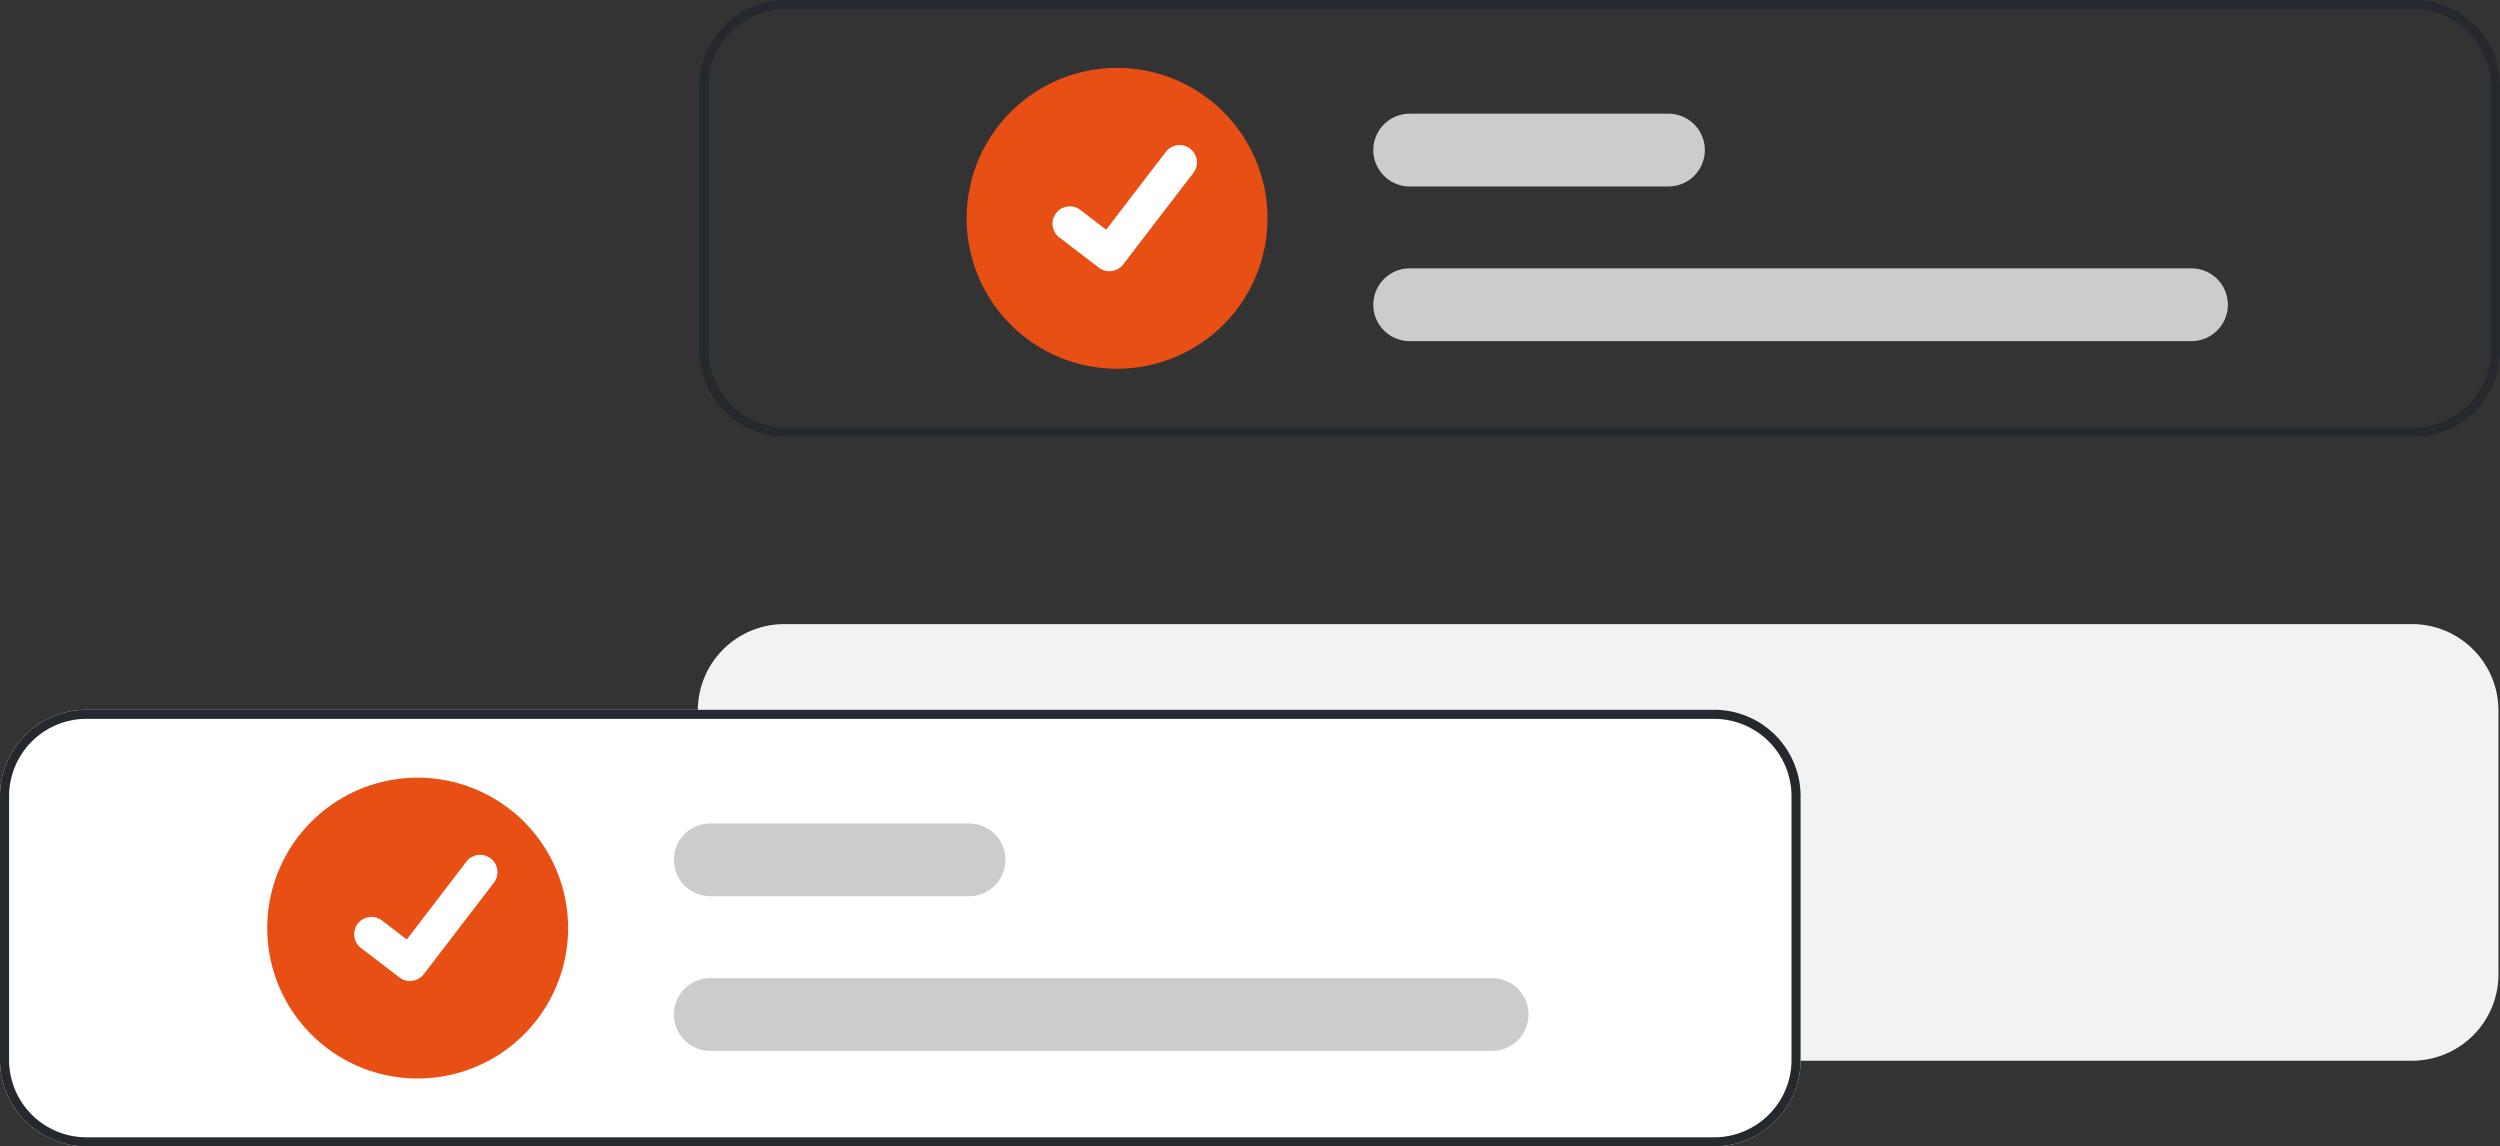 <svg xmlns="http://www.w3.org/2000/svg" width="190.044" height="87.146" viewBox="0 0 190.044 87.146">
  <rect x="0" y="0" width="190.044" height="87.146" fill="#333333" stroke="none"/>
  <g id="Group_5305" data-name="Group 5305" transform="translate(-91.617)">
    <path id="Path_7600" data-name="Path 7600" d="M669.544,364.922H545.8a6.575,6.575,0,0,0-6.569,6.569v20.053a6.575,6.575,0,0,0,6.569,6.569H669.544a6.575,6.575,0,0,0,6.569-6.569V371.491A6.575,6.575,0,0,0,669.544,364.922Z" transform="translate(-394.568 -317.479)" fill="#f2f2f2"/>
    <path id="Path_7613" data-name="Path 7613" d="M669.839,244.458H546.1a6.575,6.575,0,0,0-6.569,6.569v20.053a6.575,6.575,0,0,0,6.569,6.569H669.839a6.575,6.575,0,0,0,6.569-6.569V251.027A6.575,6.575,0,0,0,669.839,244.458Zm5.878,26.623a5.886,5.886,0,0,1-5.878,5.878H546.1a5.886,5.886,0,0,1-5.877-5.878V251.027a5.886,5.886,0,0,1,5.878-5.878H669.839a5.886,5.886,0,0,1,5.878,5.878Z" transform="translate(-394.747 -244.458)" fill="#25282d"/>
    <path id="Path_7614" data-name="Path 7614" d="M602.552,280.433A11.434,11.434,0,1,1,613.985,269,11.434,11.434,0,0,1,602.552,280.433Z" transform="translate(-426.017 -252.403)" fill="#e84f14"/>
    <path id="Path_7615" data-name="Path 7615" d="M731.806,301.786h-59.43a2.766,2.766,0,0,1,0-5.532h59.43a2.766,2.766,0,1,1,0,5.532Z" transform="translate(-473.598 -275.855)" fill="#ccc"/>
    <path id="Path_7616" data-name="Path 7616" d="M692.045,271.937H672.377a2.766,2.766,0,0,1,0-5.532h19.669a2.766,2.766,0,0,1,0,5.532Z" transform="translate(-473.598 -257.762)" fill="#ccc"/>
    <path id="Path_395" data-name="Path 395" d="M612.08,282.048a1.308,1.308,0,0,1-.787-.261l-.014-.011-2.964-2.267a1.317,1.317,0,1,1,1.6-2.09l1.92,1.472,4.536-5.918a1.316,1.316,0,0,1,1.846-.244h0l-.028.039.029-.039a1.318,1.318,0,0,1,.244,1.846l-5.335,6.957a1.317,1.317,0,0,1-1.048.514Z" transform="translate(-436.13 -261.43)" fill="#fff"/>
    <path id="Path_7617" data-name="Path 7617" d="M534.84,381.458H411.1a6.575,6.575,0,0,0-6.569,6.569v20.053a6.575,6.575,0,0,0,6.569,6.569H534.84a6.575,6.575,0,0,0,6.569-6.569V388.027A6.575,6.575,0,0,0,534.84,381.458Z" transform="translate(-312.915 -327.503)" fill="#fff"/>
    <path id="Path_7618" data-name="Path 7618" d="M534.84,381.458H411.1a6.575,6.575,0,0,0-6.569,6.569v20.053a6.575,6.575,0,0,0,6.569,6.569H534.84a6.575,6.575,0,0,0,6.569-6.569V388.027A6.575,6.575,0,0,0,534.84,381.458Zm5.878,26.623a5.886,5.886,0,0,1-5.878,5.878H411.1a5.886,5.886,0,0,1-5.878-5.878V388.027a5.886,5.886,0,0,1,5.878-5.878H534.84a5.886,5.886,0,0,1,5.878,5.878Z" transform="translate(-312.915 -327.503)" fill="#25282d"/>
    <path id="Path_7619" data-name="Path 7619" d="M467.551,417.433A11.434,11.434,0,1,1,478.985,406,11.434,11.434,0,0,1,467.551,417.433Z" transform="translate(-344.184 -335.448)" fill="#e84f14"/>
    <path id="Path_7620" data-name="Path 7620" d="M596.806,438.786h-59.43a2.766,2.766,0,0,1,0-5.532h59.43a2.766,2.766,0,0,1,0,5.532Z" transform="translate(-391.765 -358.9)" fill="#ccc"/>
    <path id="Path_7621" data-name="Path 7621" d="M557.045,408.937H537.377a2.766,2.766,0,0,1,0-5.532h19.669a2.766,2.766,0,0,1,0,5.532Z" transform="translate(-391.765 -340.807)" fill="#ccc"/>
    <path id="Path_395-2" data-name="Path 395" d="M477.08,419.048a1.308,1.308,0,0,1-.787-.261l-.014-.011-2.964-2.267a1.317,1.317,0,0,1,1.6-2.09l1.919,1.472,4.536-5.918a1.316,1.316,0,0,1,1.846-.244h0l-.028.039.029-.039a1.318,1.318,0,0,1,.243,1.846l-5.335,6.957a1.318,1.318,0,0,1-1.047.514Z" transform="translate(-354.297 -344.475)" fill="#fff"/>
  </g>
</svg>
